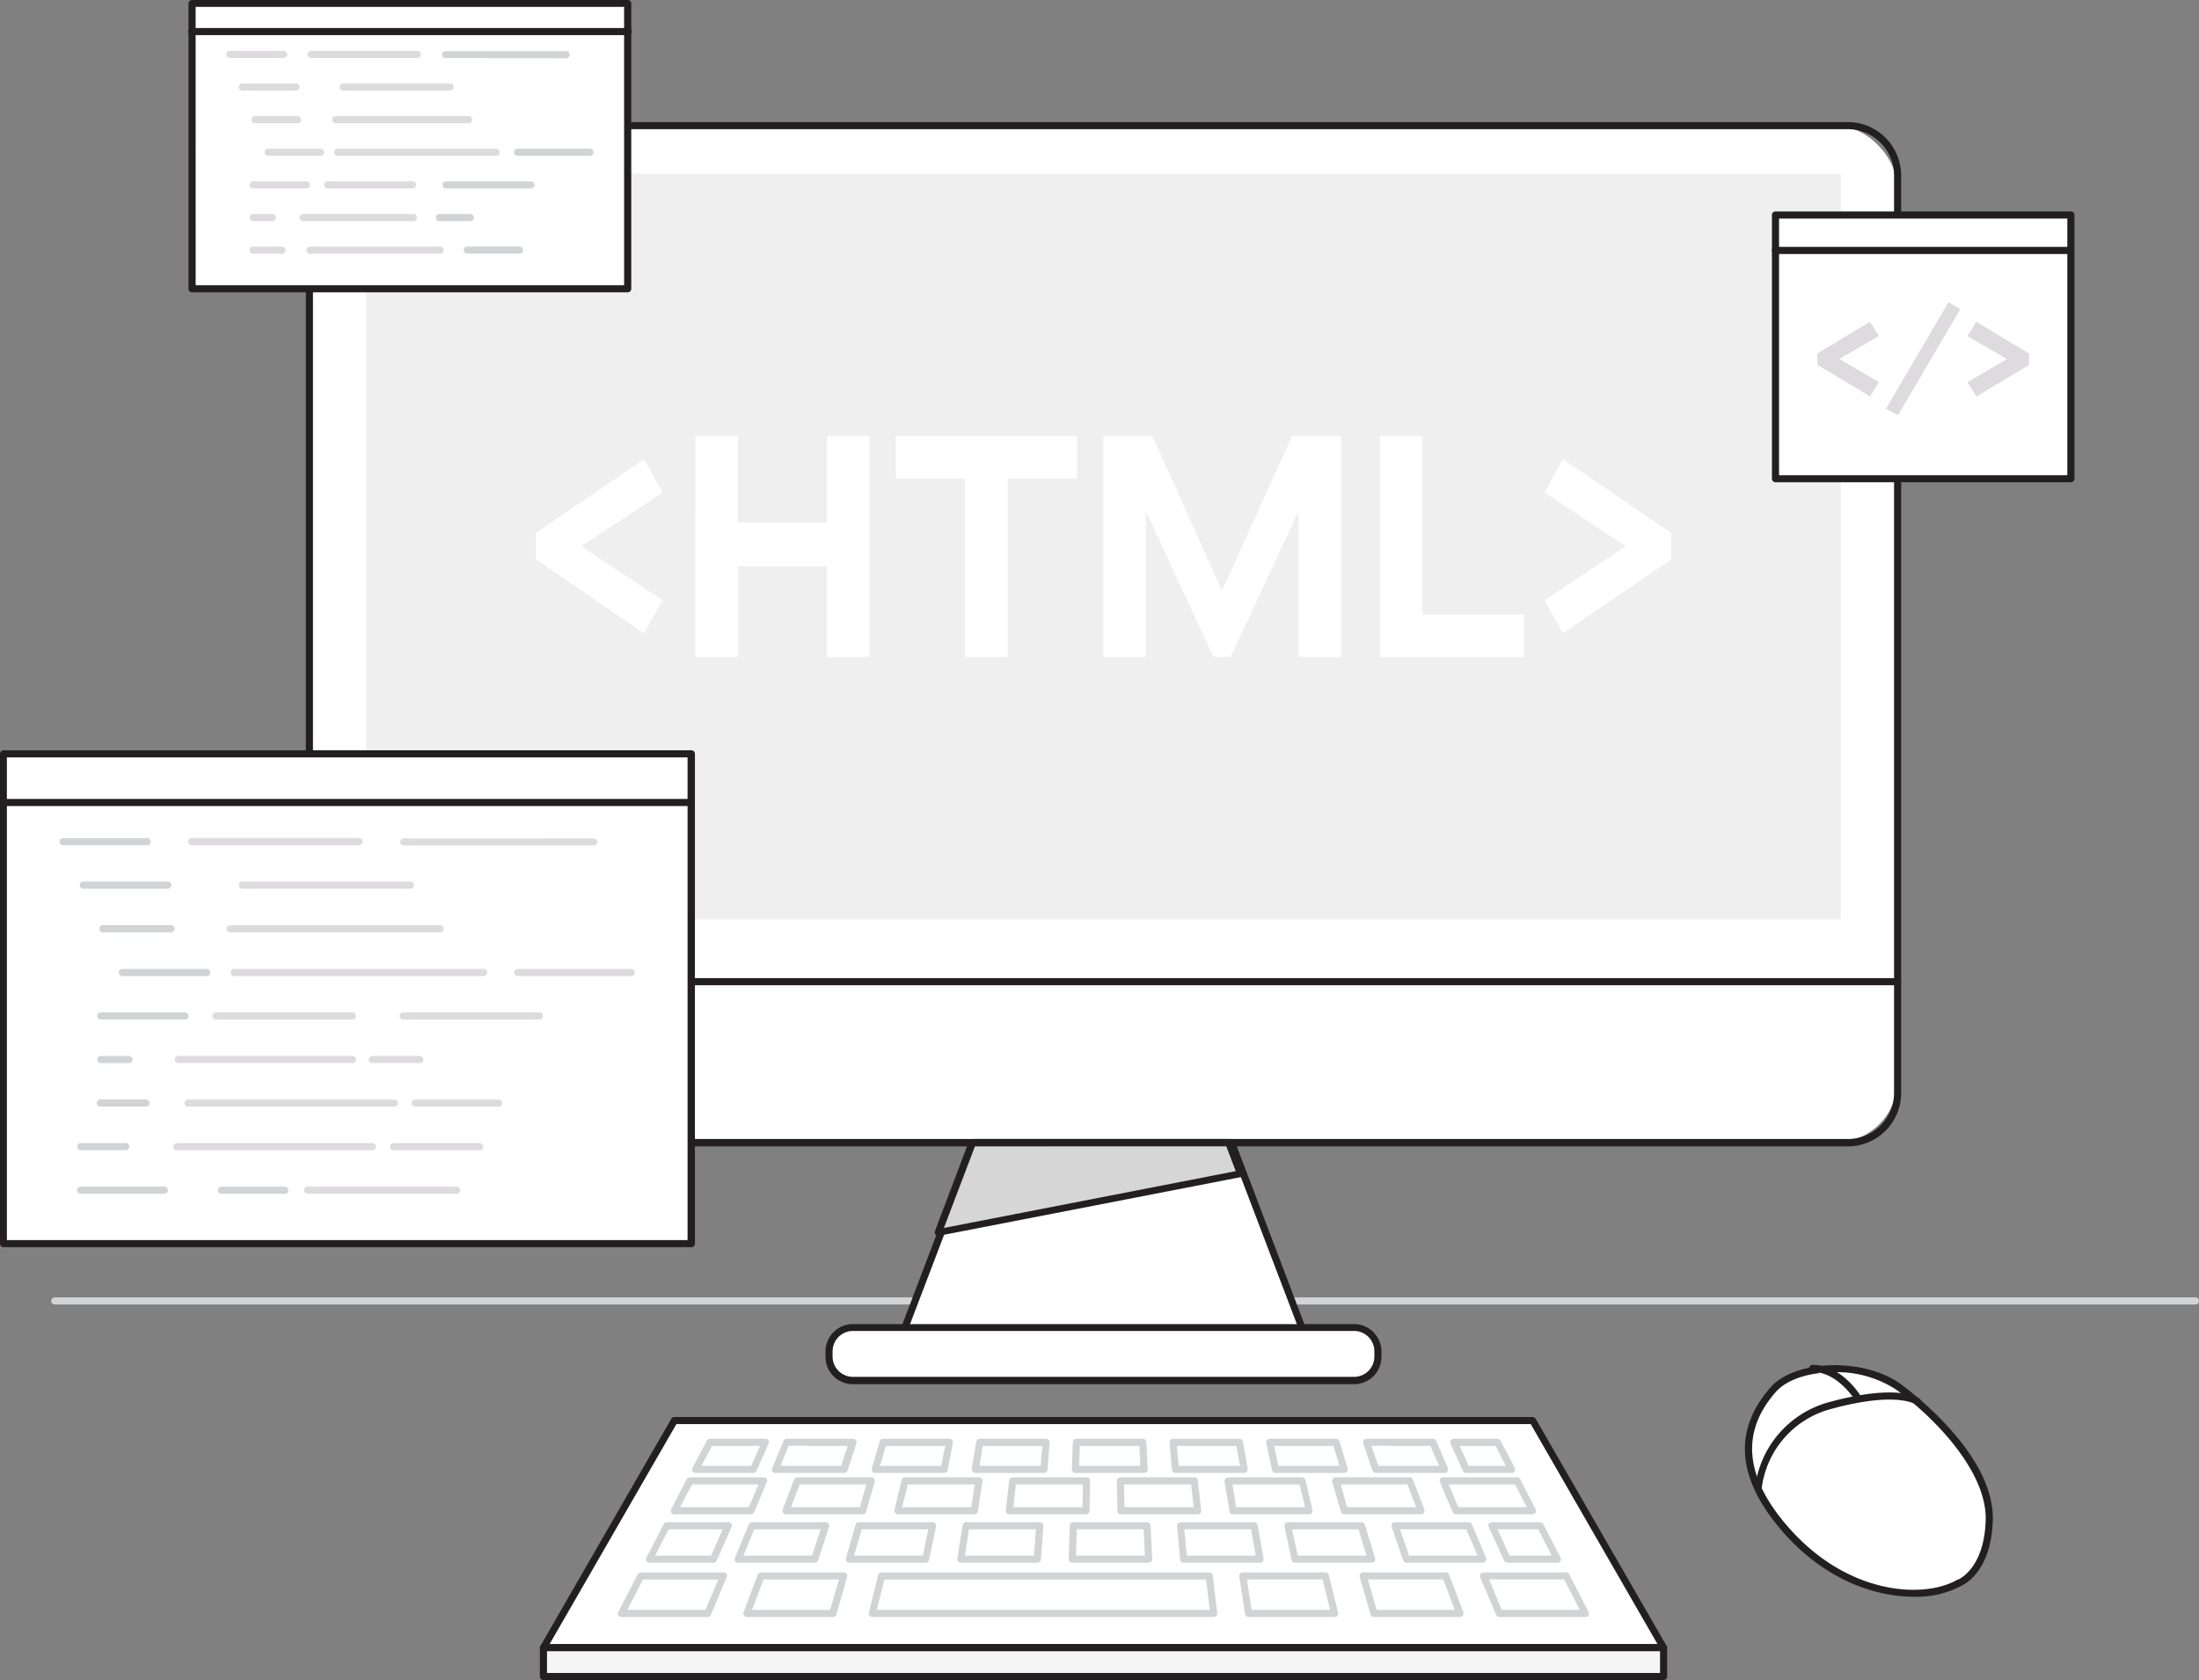 <svg xmlns="http://www.w3.org/2000/svg" width="246.065" height="188" viewBox="0 0 246.065 188">
  <rect x="0" y="0" width="246.065" height="188" fill="#808080" stroke="none"/>
  <g id="Group_15" data-name="Group 15" transform="translate(-848 -189)">
    <g id="Group_1" data-name="Group 1" transform="translate(321 -260)">
      <path id="Path_1" data-name="Path 1" d="M288.653,209.064H49.117a.4.4,0,0,1-.4-.4.405.405,0,0,1,.4-.4H288.653a.405.405,0,0,1,.4.4.4.4,0,0,1-.4.4Z" transform="translate(484.015 385.908)" fill="#d1d3d4"/>
      <rect id="Rectangle_1" data-name="Rectangle 1" width="177.714" height="113.794" rx="7" transform="translate(561.625 463.06)" fill="#fff"/>
      <path id="Path_2" data-name="Path 2" d="M257.133,157.321H90.547a5.957,5.957,0,0,1-5.957-5.957V48.665A5.965,5.965,0,0,1,90.547,42.7H257.133a5.973,5.973,0,0,1,5.965,5.965V151.331a5.965,5.965,0,0,1-5.965,5.989ZM90.547,43.494a5.171,5.171,0,0,0-5.163,5.171V151.331a5.163,5.163,0,0,0,5.163,5.163H257.133a5.171,5.171,0,0,0,5.171-5.163V48.665a5.179,5.179,0,0,0-5.171-5.171Z" transform="translate(476.637 419.962)" fill="#231f20"/>
      <path id="Path_3" data-name="Path 3" d="M262.7,164.094H84.987a.4.4,0,0,1,0-.794H262.7a.405.405,0,0,1,.4.4A.4.4,0,0,1,262.7,164.094Z" transform="translate(476.637 395.158)" fill="#231f20"/>
      <path id="Path_4" data-name="Path 4" d="M213.787,208.463H168.36l8.372-22h28.675Z" transform="translate(459.408 390.394)" fill="#fff"/>
      <path id="Path_5" data-name="Path 5" d="M213.684,208.757H168.256a.4.4,0,0,1-.373-.54l8.372-21.995a.405.405,0,0,1,.373-.262H205.3a.4.4,0,0,1,.373.262l8.364,22.011a.4.4,0,0,1,0,.365.389.389,0,0,1-.357.159Zm-44.855-.794H213.1l-8.07-21.177H176.907Z" transform="translate(459.511 390.497)" fill="#231f20"/>
      <rect id="Rectangle_2" data-name="Rectangle 2" width="61.409" height="5.934" rx="2.967" transform="translate(619.769 597.562)" fill="#fff"/>
      <path id="Path_6" data-name="Path 6" d="M216.935,218.758H160.856a3.058,3.058,0,0,1-3.066-3.058v-.6a3.066,3.066,0,0,1,3.066-3.066h56.079A3.066,3.066,0,0,1,220,215.1v.6a3.058,3.058,0,0,1-3.066,3.058ZM160.856,212.8a2.28,2.28,0,0,0-2.272,2.272v.6a2.272,2.272,0,0,0,2.272,2.264h56.079a2.272,2.272,0,0,0,2.272-2.264v-.6a2.272,2.272,0,0,0-2.272-2.272Z" transform="translate(461.582 385.135)" fill="#231f20"/>
      <rect id="Rectangle_3" data-name="Rectangle 3" width="165.02" height="83.467" transform="translate(567.963 468.421)" fill="#efefef"/>
      <path id="Path_7" data-name="Path 7" d="M117,101.412V98.441l12.105-8.261,2.057,3.741-9.087,6.005,9.087,6.037-2.057,3.709Z" transform="translate(469.971 410.197)" fill="#fff"/>
      <path id="Path_8" data-name="Path 8" d="M139.458,86.93h4.766V96.6h9.961V86.93h4.766v24.719h-4.766V101.514h-9.969v10.136H139.45Z" transform="translate(465.354 410.865)" fill="#fff"/>
      <path id="Path_9" data-name="Path 9" d="M175.453,91.706H167.7V86.94h20.271v4.766h-7.753v19.945h-4.766Z" transform="translate(459.543 410.863)" fill="#fff"/>
      <path id="Path_10" data-name="Path 10" d="M196.92,86.93h5.5l7.753,17.237h.064l7.816-17.237h5.481v24.719h-4.766v-16.2h-.056l-7.538,16.2h-1.93l-7.5-16.2h-.064v16.2H196.92Z" transform="translate(453.533 410.865)" fill="#fff"/>
      <path id="Path_11" data-name="Path 11" d="M235.9,86.93h4.766v19.953H252v4.766H235.9Z" transform="translate(445.516 410.865)" fill="#fff"/>
      <path id="Path_12" data-name="Path 12" d="M259.08,105.963l9.1-6.037-9.1-6.005,2.057-3.741,12.113,8.261v2.971l-12.113,8.261Z" transform="translate(440.748 410.197)" fill="#fff"/>
      <path id="Path_13" data-name="Path 13" d="M173.68,196.508l33.822-6.569-1.319-3.479H177.509Z" transform="translate(458.313 390.394)" fill="#d6d6d6"/>
      <path id="Path_14" data-name="Path 14" d="M173.577,196.8a.389.389,0,0,1-.3-.143.405.405,0,0,1-.072-.4l3.8-10.04a.4.4,0,0,1,.373-.262h28.675a.405.405,0,0,1,.373.262l1.319,3.471a.4.4,0,0,1-.294.532l-33.822,6.569Zm4.1-10.016-3.471,9.127,32.655-6.355-1.056-2.78Z" transform="translate(458.416 390.497)" fill="#231f20"/>
      <path id="Path_15" data-name="Path 15" d="M311.41,242.262s3.177-1.263,3.344-7.054-6.085-11.867-10.1-14.838-11.5-2.669-14.1.294-5.187,8.166,1.485,15.736S307.478,244.558,311.41,242.262Z" transform="translate(434.839 383.848)" fill="#fff"/>
      <path id="Path_16" data-name="Path 16" d="M306.2,243.731c-4.345,0-9.9-1.89-14.552-7.149-5.235-5.934-5.735-11.4-1.485-16.26,2.772-3.177,10.572-3.36,14.631-.35,1.74,1.287,10.429,8.094,10.255,15.164-.151,5.743-3.177,7.236-3.559,7.4a10.7,10.7,0,0,1-5.29,1.2Zm-8.857-25.124c-2.709,0-5.29.747-6.585,2.224-3.972,4.512-3.447,9.627,1.485,15.2,6.672,7.57,15.2,7.943,18.865,5.783h.056c.119-.048,2.947-1.271,3.09-6.688.127-5.179-5.266-11.057-9.937-14.512A12.121,12.121,0,0,0,297.342,218.607Z" transform="translate(434.942 383.943)" fill="#231f20"/>
      <path id="Path_17" data-name="Path 17" d="M289.17,232.565a10.843,10.843,0,0,1,8.126-9.309c7.641-2.081,9.683-.453,9.683-.453" transform="translate(434.56 383.044)" fill="#fff"/>
      <path id="Path_18" data-name="Path 18" d="M289.085,232.852h0a.4.4,0,0,1-.365-.421,11.319,11.319,0,0,1,8.38-9.707c7.753-2.1,9.945-.445,10.032-.373a.4.4,0,1,1-.492.627s-2.081-1.454-9.333.516a10.517,10.517,0,0,0-7.832,8.952.389.389,0,0,1-.389.405Z" transform="translate(434.652 383.154)" fill="#231f20"/>
      <path id="Path_19" data-name="Path 19" d="M243.4,251.057H118.06l14.647-25.387h96.033Z" transform="translate(469.753 382.329)" fill="#fff"/>
      <path id="Path_20" data-name="Path 20" d="M243.294,251.335H117.958a.381.381,0,0,1-.342-.191.4.4,0,0,1,0-.4l14.647-25.418a.381.381,0,0,1,.342-.2h96.041a.4.4,0,0,1,.342.2l14.647,25.418a.4.4,0,0,1,0,.4.405.405,0,0,1-.342.191Zm-124.653-.794H242.619l-14.187-24.624h-95.6Z" transform="translate(469.855 382.44)" fill="#231f20"/>
      <path id="Path_21" data-name="Path 21" d="M144.969,237.758H136.39a.389.389,0,0,1-.334-.191.4.4,0,0,1,0-.389l1.724-3.344a.389.389,0,0,1,.35-.214H146.4a.4.4,0,0,1,.334.183.389.389,0,0,1,0,.373l-1.414,3.344a.405.405,0,0,1-.35.238Zm-7.943-.794h7.713l1.08-2.55h-7.435Z" transform="translate(466.062 380.694)" fill="#d1d3d4"/>
      <path id="Path_22" data-name="Path 22" d="M160.681,237.758h-8.555a.421.421,0,0,1-.334-.167.4.4,0,0,1-.04-.365l1.271-3.344a.405.405,0,0,1,.373-.262h8.269a.405.405,0,0,1,.318.159.421.421,0,0,1,.064.35l-.969,3.344a.381.381,0,0,1-.4.286Zm-8-.794h7.7l.739-2.55h-7.475Z" transform="translate(462.829 380.694)" fill="#d1d3d4"/>
      <path id="Path_23" data-name="Path 23" d="M176.435,237.758H167.9a.4.4,0,0,1-.389-.492l.794-3.344a.405.405,0,0,1,.389-.3h8.269a.4.4,0,0,1,.389.461l-.516,3.344A.405.405,0,0,1,176.435,237.758Zm-8.07-.794H176.1l.389-2.55H169Z" transform="translate(459.585 380.694)" fill="#d1d3d4"/>
      <path id="Path_24" data-name="Path 24" d="M192.165,237.758h-8.579a.421.421,0,0,1-.3-.127.405.405,0,0,1-.1-.31l.381-3.344a.389.389,0,0,1,.389-.357h8.269a.405.405,0,0,1,.286.119.366.366,0,0,1,.111.286l-.064,3.344A.4.4,0,0,1,192.165,237.758Zm-8.134-.794h7.745l.048-2.55h-7.506Z" transform="translate(456.358 380.694)" fill="#d1d3d4"/>
      <path id="Path_25" data-name="Path 25" d="M207.877,237.758H199.3a.389.389,0,0,1-.4-.389l-.071-3.344a.429.429,0,0,1,.111-.286.437.437,0,0,1,.286-.119H207.5a.4.4,0,0,1,.4.357l.373,3.344a.381.381,0,0,1-.389.437Zm-8.189-.794h7.745l-.294-2.55h-7.506Z" transform="translate(453.141 380.694)" fill="#d1d3d4"/>
      <path id="Path_26" data-name="Path 26" d="M223.531,237.758h-8.579a.389.389,0,0,1-.389-.334L214,234.081a.413.413,0,0,1,.4-.461h8.269a.389.389,0,0,1,.381.3l.794,3.344a.381.381,0,0,1-.071.342A.389.389,0,0,1,223.531,237.758Zm-8.237-.794h7.729l-.628-2.55h-7.5Z" transform="translate(450.021 380.694)" fill="#d1d3d4"/>
      <path id="Path_27" data-name="Path 27" d="M239.105,237.758h-8.579a.389.389,0,0,1-.381-.286l-.969-3.344a.421.421,0,0,1,.064-.35.429.429,0,0,1,.318-.159h8.277a.389.389,0,0,1,.365.262l1.279,3.344a.429.429,0,0,1-.048.365.405.405,0,0,1-.326.167Zm-8.277-.794h7.737l-.969-2.55H230.13Z" transform="translate(446.902 380.694)" fill="#d1d3d4"/>
      <path id="Path_28" data-name="Path 28" d="M254.716,237.758h-8.579a.405.405,0,0,1-.365-.238l-1.414-3.344a.389.389,0,0,1,0-.373.413.413,0,0,1,.334-.183h8.269a.413.413,0,0,1,.357.214l1.716,3.344a.4.4,0,0,1,0,.389A.405.405,0,0,1,254.716,237.758Zm-8.317-.794h7.665l-1.311-2.55h-7.435Z" transform="translate(443.786 380.694)" fill="#d1d3d4"/>
      <path id="Path_29" data-name="Path 29" d="M153.916,244.476h-8.555a.413.413,0,0,1-.334-.183.373.373,0,0,1,0-.365l1.549-3.741a.4.4,0,0,1,.365-.246h8.229a.4.4,0,0,1,.381.524l-1.223,3.733A.4.4,0,0,1,153.916,244.476Zm-7.943-.794h7.673l.961-2.947h-7.419Z" transform="translate(464.216 379.394)" fill="#d1d3d4"/>
      <path id="Path_30" data-name="Path 30" d="M140.047,244.476H132.9a.385.385,0,0,1-.342-.58l1.922-3.733a.405.405,0,0,1,.357-.222h6.9a.4.4,0,0,1,.326.183.381.381,0,0,1,0,.381l-1.652,3.733a.4.4,0,0,1-.365.238Zm-6.521-.794h6.259l1.3-2.947h-6.053Z" transform="translate(466.783 379.394)" fill="#d1d3d4"/>
      <path id="Path_31" data-name="Path 31" d="M169.611,244.476h-8.555a.405.405,0,0,1-.389-.508l1.08-3.733a.4.4,0,0,1,.381-.294h8.237a.413.413,0,0,1,.389.477l-.794,3.741A.4.4,0,0,1,169.611,244.476Zm-8.031-.794h7.7l.6-2.947H162.43Z" transform="translate(460.993 379.394)" fill="#d1d3d4"/>
      <path id="Path_32" data-name="Path 32" d="M185.3,244.476h-8.555a.4.4,0,0,1-.389-.461l.6-3.741a.4.4,0,0,1,.389-.334H185.6a.381.381,0,0,1,.286.127.4.4,0,0,1,.111.3l-.286,3.733A.4.4,0,0,1,185.3,244.476Zm-8.086-.794h7.721l.222-2.947h-7.5Z" transform="translate(457.764 379.394)" fill="#d1d3d4"/>
      <path id="Path_33" data-name="Path 33" d="M201,244.476h-8.555a.381.381,0,0,1-.286-.127.358.358,0,0,1-.111-.286l.127-3.733a.405.405,0,0,1,.4-.389h8.237a.4.4,0,0,1,.4.381l.191,3.733a.373.373,0,0,1-.111.294A.381.381,0,0,1,201,244.476Zm-8.142-.794h7.721l-.143-2.947h-7.475Z" transform="translate(454.535 379.394)" fill="#d1d3d4"/>
      <path id="Path_34" data-name="Path 34" d="M216.6,244.476H208.05a.389.389,0,0,1-.389-.365l-.342-3.733a.357.357,0,0,1,.1-.3.373.373,0,0,1,.294-.135h8.229a.4.4,0,0,1,.389.334l.667,3.733a.381.381,0,0,1-.087.326.389.389,0,0,1-.318.143Zm-8.2-.794h7.721l-.524-2.947h-7.467Z" transform="translate(451.395 379.394)" fill="#d1d3d4"/>
      <path id="Path_35" data-name="Path 35" d="M232.186,244.476h-8.555a.4.4,0,0,1-.389-.318l-.794-3.733a.405.405,0,0,1,.389-.485h8.229a.4.4,0,0,1,.381.286l1.136,3.733a.365.365,0,0,1-.064.349A.389.389,0,0,1,232.186,244.476Zm-8.237-.794h7.673l-.9-2.947h-7.443Z" transform="translate(448.285 379.394)" fill="#d1d3d4"/>
      <path id="Path_36" data-name="Path 36" d="M247.759,244.476H239.2a.405.405,0,0,1-.373-.27l-1.279-3.733a.4.4,0,0,1,.048-.365.413.413,0,0,1,.326-.167h8.237a.381.381,0,0,1,.357.246l1.589,3.733a.4.4,0,0,1-.365.556Zm-8.277-.794h7.673l-1.263-2.947h-7.419Z" transform="translate(445.183 379.394)" fill="#d1d3d4"/>
      <path id="Path_37" data-name="Path 37" d="M258.915,244.476h-5.624a.389.389,0,0,1-.357-.238l-1.716-3.733a.405.405,0,0,1,0-.381.429.429,0,0,1,.342-.183h5.409a.405.405,0,0,1,.349.222l1.922,3.733a.381.381,0,0,1,0,.389A.389.389,0,0,1,258.915,244.476Zm-5.37-.794h4.718l-1.517-2.947h-4.551Z" transform="translate(442.375 379.394)" fill="#d1d3d4"/>
      <path id="Path_38" data-name="Path 38" d="M158.292,232.011H150.6a.381.381,0,0,1-.326-.175.389.389,0,0,1,0-.373l1.255-3.026a.4.4,0,0,1,.365-.246h7.427a.389.389,0,0,1,.318.167.373.373,0,0,1,.056.35l-.993,3.026a.389.389,0,0,1-.413.278Zm-7.093-.794h6.791l.731-2.232H152.1Z" transform="translate(463.137 381.811)" fill="#d1d3d4"/>
      <path id="Path_39" data-name="Path 39" d="M145.84,232.011H139.4a.385.385,0,0,1-.342-.58l1.589-3.026a.381.381,0,0,1,.35-.214h6.22a.381.381,0,0,1,.334.183.389.389,0,0,1,0,.373l-1.334,3.026a.405.405,0,0,1-.373.238Zm-5.791-.794h5.56l.993-2.232h-5.378Z" transform="translate(465.446 381.811)" fill="#d1d3d4"/>
      <path id="Path_40" data-name="Path 40" d="M172.387,232.011H164.7a.413.413,0,0,1-.318-.159.421.421,0,0,1-.064-.349l.874-3.026a.4.4,0,0,1,.381-.286h7.419a.413.413,0,0,1,.31.143.389.389,0,0,1,.079.334l-.58,3.026A.405.405,0,0,1,172.387,232.011Zm-7.149-.794h6.839l.445-2.232h-6.641Z" transform="translate(460.242 381.811)" fill="#d1d3d4"/>
      <path id="Path_41" data-name="Path 41" d="M186.485,232.011H178.8a.413.413,0,0,1-.4-.461l.492-3.026a.4.4,0,0,1,.389-.334h7.427a.4.4,0,0,1,.4.429l-.23,3.026A.389.389,0,0,1,186.485,232.011Zm-7.22-.794h6.847l.167-2.232h-6.656Z" transform="translate(457.343 381.811)" fill="#d1d3d4"/>
      <path id="Path_42" data-name="Path 42" d="M200.578,232.011H192.9a.405.405,0,0,1-.286-.119.373.373,0,0,1-.111-.294l.1-3.026a.4.4,0,0,1,.4-.381h7.427a.405.405,0,0,1,.4.373l.151,3.026a.4.4,0,0,1-.1.294A.413.413,0,0,1,200.578,232.011Zm-7.276-.794h6.863l-.119-2.232h-6.664Z" transform="translate(454.443 381.811)" fill="#d1d3d4"/>
      <path id="Path_43" data-name="Path 43" d="M214.606,232.011h-7.689a.389.389,0,0,1-.389-.365l-.278-3.026a.389.389,0,0,1,.1-.3.405.405,0,0,1,.294-.127h7.419a.4.4,0,0,1,.4.326l.532,3.026a.373.373,0,0,1-.087.326A.389.389,0,0,1,214.606,232.011Zm-7.324-.794h6.847l-.389-2.232h-6.664Z" transform="translate(451.615 381.811)" fill="#d1d3d4"/>
      <path id="Path_44" data-name="Path 44" d="M228.606,232.011h-7.689a.405.405,0,0,1-.389-.318l-.651-3.018a.381.381,0,0,1,.072-.334.405.405,0,0,1,.31-.151h7.427a.4.4,0,0,1,.381.278l.921,3.026a.437.437,0,0,1-.064.357.405.405,0,0,1-.318.159Zm-7.371-.794h6.831l-.675-2.232h-6.625Z" transform="translate(448.814 381.811)" fill="#d1d3d4"/>
      <path id="Path_45" data-name="Path 45" d="M242.637,232.011h-7.689a.405.405,0,0,1-.373-.27l-1.041-3.026a.405.405,0,0,1,.048-.357.413.413,0,0,1,.326-.167h7.427a.405.405,0,0,1,.365.238l1.3,3.026a.389.389,0,0,1-.04.373A.4.4,0,0,1,242.637,232.011Zm-7.4-.794h6.8l-.985-2.232H234.44Z" transform="translate(446.007 381.811)" fill="#d1d3d4"/>
      <path id="Path_46" data-name="Path 46" d="M252.64,232.011h-5.052a.405.405,0,0,1-.365-.23l-1.382-3.026a.4.4,0,0,1,.357-.564h4.877a.4.4,0,0,1,.357.214l1.589,3.026a.4.4,0,0,1,0,.389.389.389,0,0,1-.381.191Zm-4.766-.794h4.146l-1.152-2.232h-4.019Z" transform="translate(443.479 381.811)" fill="#d1d3d4"/>
      <path id="Path_47" data-name="Path 47" d="M138.575,252.006h-9.627a.385.385,0,0,1-.342-.58l2.161-4.2a.413.413,0,0,1,.357-.214h9.246a.413.413,0,0,1,.334.183.389.389,0,0,1,0,.373l-1.755,4.2a.405.405,0,0,1-.373.238Zm-8.976-.794h8.738l1.446-3.408h-8.436Z" transform="translate(467.595 377.94)" fill="#d1d3d4"/>
      <path id="Path_48" data-name="Path 48" d="M156.244,252.006h-9.635a.4.4,0,0,1-.365-.54l1.589-4.2a.4.4,0,0,1,.373-.254h9.246a.405.405,0,0,1,.318.159.373.373,0,0,1,.064.35l-1.215,4.2a.4.4,0,0,1-.373.286Zm-9.055-.794h8.738l.985-3.408h-8.428Z" transform="translate(463.962 377.94)" fill="#d1d3d4"/>
      <path id="Path_49" data-name="Path 49" d="M202.485,252.006H164.278a.389.389,0,0,1-.31-.151.405.405,0,0,1-.072-.342l1.033-4.2a.405.405,0,0,1,.389-.3h36.674a.389.389,0,0,1,.389.35l.5,4.2a.4.4,0,0,1-.1.31.381.381,0,0,1-.294.135Zm-37.7-.794H202.04l-.405-3.408H165.629Z" transform="translate(460.328 377.94)" fill="#d1d3d4"/>
      <path id="Path_50" data-name="Path 50" d="M226.754,252.006h-9.635a.4.4,0,0,1-.389-.334l-.651-4.2a.389.389,0,0,1,.087-.318.405.405,0,0,1,.3-.143h9.246a.405.405,0,0,1,.389.3l1.033,4.2a.381.381,0,0,1-.071.342A.389.389,0,0,1,226.754,252.006Zm-9.294-.794h8.785L225.4,247.8h-8.467Z" transform="translate(449.594 377.94)" fill="#d1d3d4"/>
      <path id="Path_51" data-name="Path 51" d="M244.278,252.006h-9.635a.4.4,0,0,1-.381-.286l-1.215-4.2a.421.421,0,0,1,.064-.35.429.429,0,0,1,.318-.159h9.246a.4.4,0,0,1,.373.254l1.589,4.2a.421.421,0,0,1-.048.365.389.389,0,0,1-.31.175Zm-9.333-.794h8.738L242.4,247.8H233.96Z" transform="translate(446.106 377.94)" fill="#d1d3d4"/>
      <path id="Path_52" data-name="Path 52" d="M261.8,252.006h-9.635a.405.405,0,0,1-.365-.238l-1.8-4.2a.389.389,0,0,1,.04-.373.4.4,0,0,1,.326-.183h9.254a.413.413,0,0,1,.35.214l2.161,4.2a.4.4,0,0,1,0,.389A.413.413,0,0,1,261.8,252.006Zm-9.373-.794h8.738l-1.771-3.416h-8.4Z" transform="translate(442.624 377.94)" fill="#d1d3d4"/>
      <rect id="Rectangle_4" data-name="Rectangle 4" width="125.336" height="3.225" transform="translate(587.813 633.378)" fill="#f5f5f5"/>
      <path id="Path_53" data-name="Path 53" d="M243.293,261.139H117.957a.4.4,0,0,1-.4-.4v-3.225a.4.4,0,0,1,.4-.4H243.293a.405.405,0,0,1,.4.4v3.225A.4.4,0,0,1,243.293,261.139Zm-124.939-.794H242.9v-2.431H118.354Z" transform="translate(469.856 375.861)" fill="#231f20"/>
      <path id="Path_54" data-name="Path 54" d="M301.785,221.4s-2.01-3.177-4.925-3.106" transform="translate(432.978 383.848)" fill="#fff"/>
      <path id="Path_55" data-name="Path 55" d="M301.684,221.69a.389.389,0,0,1-.334-.183s-1.914-2.923-4.536-2.923h-.048a.4.4,0,0,1-.4-.4.389.389,0,0,1,.389-.4h.056c3.058,0,5.115,3.177,5.2,3.288a.4.4,0,0,1-.119.548A.421.421,0,0,1,301.684,221.69Z" transform="translate(433.079 383.95)" fill="#231f20"/>
      <rect id="Rectangle_5" data-name="Rectangle 5" width="76.97" height="54.784" transform="translate(527.373 533.381)" fill="#fff"/>
      <path id="Path_56" data-name="Path 56" d="M118.835,186.8H41.9a.4.4,0,0,1-.4-.4V131.6a.4.4,0,0,1,.4-.4h76.962a.4.4,0,0,1,.4.4v54.808a.4.4,0,0,1-.421.4Zm-76.565-.794h76.167V131.994H42.27Z" transform="translate(485.5 401.76)" fill="#231f20"/>
      <path id="Path_57" data-name="Path 57" d="M118.835,138.844H41.9a.4.4,0,1,1,0-.794h76.962a.4.4,0,0,1-.024.794Z" transform="translate(485.5 400.351)" fill="#231f20"/>
      <path id="Path_58" data-name="Path 58" d="M59.754,144.364h-9.4a.4.4,0,1,1,0-.794h9.4a.4.4,0,0,1,0,.794Z" transform="translate(483.76 399.216)" fill="#d1d3d4"/>
      <path id="Path_59" data-name="Path 59" d="M87.179,144.364H68.417a.405.405,0,0,1-.4-.4.4.4,0,0,1,.4-.4H87.179a.4.4,0,0,1,0,.794Z" transform="translate(480.045 399.216)" fill="#dddbdd"/>
      <path id="Path_60" data-name="Path 60" d="M94.289,150.494H75.527a.4.4,0,0,1-.4-.4.405.405,0,0,1,.4-.4H94.289a.4.4,0,1,1,0,.794Z" transform="translate(478.583 397.955)" fill="#dddbdd"/>
      <path id="Path_61" data-name="Path 61" d="M62.532,150.494h-9.4a.4.4,0,0,1-.4-.4.405.405,0,0,1,.4-.4h9.4a.4.4,0,1,1,0,.794Z" transform="translate(483.19 397.955)" fill="#d1d3d4"/>
      <path id="Path_62" data-name="Path 62" d="M63.459,156.634H55.9a.4.4,0,0,1-.4-.4.405.405,0,0,1,.4-.4h7.554a.4.4,0,1,1,.008.794Z" transform="translate(482.621 396.692)" fill="#d1d3d4"/>
      <path id="Path_63" data-name="Path 63" d="M97.3,156.634H73.807a.4.4,0,0,1-.4-.4.405.405,0,0,1,.4-.4H97.3a.405.405,0,0,1,.4.4A.4.4,0,0,1,97.3,156.634Z" transform="translate(478.937 396.692)" fill="#dddbdd"/>
      <path id="Path_64" data-name="Path 64" d="M68.092,162.794h-9.4a.4.4,0,1,1,0-.794h9.4a.405.405,0,0,1,.4.4.4.4,0,0,1-.4.4Z" transform="translate(482.047 395.425)" fill="#d1d3d4"/>
      <path id="Path_65" data-name="Path 65" d="M102.258,162.794H74.337a.4.4,0,0,1,0-.794h27.92a.4.4,0,1,1,0,.794Z" transform="translate(478.828 395.425)" fill="#dddbdd"/>
      <path id="Path_66" data-name="Path 66" d="M64.952,168.914h-9.4a.4.4,0,0,1,0-.794h9.4a.4.4,0,1,1,0,.794Z" transform="translate(482.692 394.166)" fill="#d1d3d4"/>
      <path id="Path_67" data-name="Path 67" d="M87.053,168.914H71.9a.4.4,0,1,1,0-.794H87.053a.4.4,0,1,1,0,.794Z" transform="translate(479.33 394.166)" fill="#dddbdd"/>
      <path id="Path_68" data-name="Path 68" d="M113.4,168.914H98.257a.4.4,0,1,1,0-.794H113.4a.4.4,0,1,1,0,.794Z" transform="translate(473.908 394.166)" fill="#dddbdd"/>
      <path id="Path_69" data-name="Path 69" d="M58.788,175.054H55.547a.4.4,0,0,1,0-.794h3.241a.4.4,0,0,1,0,.794Z" transform="translate(482.692 392.903)" fill="#d1d3d4"/>
      <path id="Path_70" data-name="Path 70" d="M85.959,175.054H66.577a.4.4,0,1,1,0-.794H85.959a.4.4,0,1,1,0,.794Z" transform="translate(480.424 392.903)" fill="#dddbdd"/>
      <path id="Path_71" data-name="Path 71" d="M99.2,175.054H93.787a.4.4,0,0,1,0-.794H99.2a.4.4,0,0,1,0,.794Z" transform="translate(474.827 392.903)" fill="#dddbdd"/>
      <path id="Path_72" data-name="Path 72" d="M60.639,181.194H55.547a.405.405,0,0,1-.4-.4.4.4,0,0,1,.4-.4h5.092a.4.4,0,0,1,.4.4A.405.405,0,0,1,60.639,181.194Z" transform="translate(482.692 391.64)" fill="#d1d3d4"/>
      <path id="Path_73" data-name="Path 73" d="M90.992,181.194H67.957a.4.4,0,1,1,0-.794H90.992a.4.4,0,0,1,.4.4A.405.405,0,0,1,90.992,181.194Z" transform="translate(480.14 391.64)" fill="#dddbdd"/>
      <path id="Path_74" data-name="Path 74" d="M109.222,181.194h-9.4a.4.4,0,0,1,0-.794h9.4a.4.4,0,0,1,.4.4A.405.405,0,0,1,109.222,181.194Z" transform="translate(473.587 391.64)" fill="#dddbdd"/>
      <path id="Path_75" data-name="Path 75" d="M57.756,187.334H52.767a.405.405,0,0,1-.4-.4.4.4,0,0,1,.4-.4h4.988a.4.4,0,1,1,0,.794Z" transform="translate(483.264 390.378)" fill="#d1d3d4"/>
      <path id="Path_76" data-name="Path 76" d="M88.147,187.334H66.367a.4.4,0,1,1,0-.794h21.78a.4.4,0,1,1,0,.794Z" transform="translate(480.467 390.378)" fill="#dddbdd"/>
      <path id="Path_77" data-name="Path 77" d="M62.172,193.464h-9.4a.4.4,0,0,1-.4-.4.405.405,0,0,1,.4-.4h9.4a.4.4,0,0,1,0,.794Z" transform="translate(483.264 389.117)" fill="#d1d3d4"/>
      <path id="Path_78" data-name="Path 78" d="M126.976,162.794H114.267a.4.4,0,0,1,0-.794h12.709a.4.4,0,1,1,0,.794Z" transform="translate(470.615 395.425)" fill="#dddbdd"/>
      <path id="Path_79" data-name="Path 79" d="M104.584,144.395h-6.41a.4.4,0,0,1,.135-.786c.612.04,15.513,0,21.224,0h0a.4.4,0,0,1,.4.389.405.405,0,0,1-.4.4Z" transform="translate(473.912 399.209)" fill="#dddbdd"/>
      <path id="Path_80" data-name="Path 80" d="M106.429,187.334H96.9a.4.4,0,1,1,0-.794h9.532a.4.4,0,1,1,0,.794Z" transform="translate(474.188 390.378)" fill="#dddbdd"/>
      <path id="Path_81" data-name="Path 81" d="M79.637,193.464h-6.99a.4.4,0,1,1,0-.794h6.99a.4.4,0,1,1,0,.794Z" transform="translate(479.175 389.117)" fill="#d1d3d4"/>
      <path id="Path_82" data-name="Path 82" d="M101.43,193.464H84.8a.4.4,0,1,1,0-.794H101.43a.405.405,0,0,1,.4.4A.4.4,0,0,1,101.43,193.464Z" transform="translate(476.676 389.117)" fill="#dddbdd"/>
      <rect id="Rectangle_6" data-name="Rectangle 6" width="33.052" height="29.509" transform="translate(725.676 473.06)" fill="#fff"/>
      <path id="Path_83" data-name="Path 83" d="M324.569,85.593H291.517a.4.4,0,0,1-.4-.4V55.687a.405.405,0,0,1,.4-.4h33.052a.4.4,0,0,1,.4.4V85.2A.4.4,0,0,1,324.569,85.593ZM291.914,84.8h32.257V56.084H291.914Z" transform="translate(434.159 417.373)" fill="#231f20"/>
      <path id="Path_84" data-name="Path 84" d="M324.569,61.084H291.517a.405.405,0,0,1-.4-.4.4.4,0,0,1,.4-.4h33.052a.4.4,0,0,1,0,.794Z" transform="translate(434.159 416.344)" fill="#231f20"/>
      <path id="Path_85" data-name="Path 85" d="M297.52,75.644V74.373l5.886-3.543,1,1.589-4.424,2.574,4.424,2.589-1,1.589Z" transform="translate(432.842 414.177)" fill="#dddbdd"/>
      <path id="Path_86" data-name="Path 86" d="M307.2,79.985l6.982-11.915,1.319.794-6.966,11.851Z" transform="translate(430.851 414.744)" fill="#dddbdd"/>
      <path id="Path_87" data-name="Path 87" d="M318.66,77.6l4.424-2.589-4.424-2.574,1-1.589,5.894,3.543v1.271l-5.894,3.543Z" transform="translate(428.494 414.172)" fill="#dddbdd"/>
      <rect id="Rectangle_7" data-name="Rectangle 7" width="48.74" height="31.94" transform="translate(548.494 449.373)" fill="#fff"/>
      <path id="Path_88" data-name="Path 88" d="M117.2,58.21H68.457a.4.4,0,0,1-.4-.4V25.9a.405.405,0,0,1,.4-.4H117.2a.4.4,0,0,1,.4.4V57.813A.4.4,0,0,1,117.2,58.21Zm-48.342-.794H116.8V26.27H68.854Z" transform="translate(480.037 423.5)" fill="#231f20"/>
      <path id="Path_89" data-name="Path 89" d="M117.2,30.244H68.457a.4.4,0,1,1,0-.794H117.2a.4.4,0,1,1,0,.794Z" transform="translate(480.037 422.688)" fill="#231f20"/>
      <path id="Path_90" data-name="Path 90" d="M79.795,33.464H73.837a.4.4,0,1,1,0-.794h5.957a.4.4,0,0,1,.4.4.405.405,0,0,1-.4.4Z" transform="translate(478.931 422.025)" fill="#dddbdd"/>
      <path id="Path_91" data-name="Path 91" d="M97.152,33.464H85.237a.405.405,0,0,1-.4-.4.4.4,0,0,1,.4-.4H97.152a.4.4,0,0,1,0,.794Z" transform="translate(476.586 422.025)" fill="#dddbdd"/>
      <path id="Path_92" data-name="Path 92" d="M101.652,38.054H89.737a.4.4,0,0,1-.4-.4.405.405,0,0,1,.4-.4h11.915a.4.4,0,1,1,0,.794Z" transform="translate(475.66 421.081)" fill="#dddbdd"/>
      <path id="Path_93" data-name="Path 93" d="M81.555,38.054H75.6a.4.4,0,1,1,0-.794h5.957a.405.405,0,0,1,.4.4A.4.4,0,0,1,81.555,38.054Z" transform="translate(478.569 421.081)" fill="#dddbdd"/>
      <path id="Path_94" data-name="Path 94" d="M82.143,42.654H77.377a.4.4,0,1,1,0-.794h4.766a.4.4,0,0,1,0,.794Z" transform="translate(478.203 420.135)" fill="#dddbdd"/>
      <path id="Path_95" data-name="Path 95" d="M103.565,42.654H88.687a.405.405,0,0,1-.4-.4.4.4,0,0,1,.4-.4h14.878a.4.4,0,0,1,.4.4A.405.405,0,0,1,103.565,42.654Z" transform="translate(475.876 420.135)" fill="#dddbdd"/>
      <path id="Path_96" data-name="Path 96" d="M85.067,47.244H79.117a.4.4,0,0,1,0-.794h5.949a.4.4,0,0,1,0,.794Z" transform="translate(477.845 419.191)" fill="#dddbdd"/>
      <path id="Path_97" data-name="Path 97" d="M106.709,47.244H89.027a.4.4,0,1,1,0-.794h17.682a.405.405,0,0,1,.4.4.4.4,0,0,1-.4.4Z" transform="translate(475.806 419.191)" fill="#dddbdd"/>
      <path id="Path_98" data-name="Path 98" d="M83.085,51.844H77.127a.4.4,0,1,1,0-.794h5.957a.4.4,0,0,1,0,.794Z" transform="translate(478.254 418.245)" fill="#dddbdd"/>
      <path id="Path_99" data-name="Path 99" d="M97.085,51.844H87.5a.4.4,0,0,1,0-.794h9.587a.4.4,0,0,1,0,.794Z" transform="translate(476.121 418.245)" fill="#dddbdd"/>
      <path id="Path_100" data-name="Path 100" d="M113.765,51.844h-9.587a.4.4,0,0,1,0-.794h9.587a.4.4,0,0,1,0,.794Z" transform="translate(472.69 418.245)" fill="#d1d3d4"/>
      <path id="Path_101" data-name="Path 101" d="M79.177,56.444H77.127a.4.4,0,1,1,0-.794h2.049a.4.4,0,1,1,0,.794Z" transform="translate(478.254 417.299)" fill="#dddbdd"/>
      <path id="Path_102" data-name="Path 102" d="M96.387,56.444H84.107a.405.405,0,0,1-.4-.4.4.4,0,0,1,.4-.4h12.28a.4.4,0,1,1,0,.794Z" transform="translate(476.818 417.299)" fill="#dddbdd"/>
      <path id="Path_103" data-name="Path 103" d="M106.771,56.444h-3.424a.4.4,0,1,1,0-.794h3.424a.4.4,0,0,1,.4.4A.405.405,0,0,1,106.771,56.444Z" transform="translate(472.861 417.299)" fill="#d1d3d4"/>
      <path id="Path_104" data-name="Path 104" d="M80.352,61.034H77.127a.4.4,0,1,1,0-.794h3.225a.4.4,0,0,1,0,.794Z" transform="translate(478.254 416.355)" fill="#dddbdd"/>
      <path id="Path_105" data-name="Path 105" d="M99.575,61.034H85.007a.4.4,0,0,1,0-.794H99.575a.4.4,0,1,1,0,.794Z" transform="translate(476.633 416.355)" fill="#dddbdd"/>
      <path id="Path_106" data-name="Path 106" d="M113.115,61.034h-5.957a.4.4,0,0,1,0-.794h5.957a.4.4,0,0,1,0,.794Z" transform="translate(472.077 416.355)" fill="#d1d3d4"/>
      <path id="Path_107" data-name="Path 107" d="M122.362,47.244h-8.054a.4.4,0,0,1-.4-.4.405.405,0,0,1,.4-.4h8.054a.4.4,0,1,1,0,.794Z" transform="translate(470.607 419.191)" fill="#d1d3d4"/>
      <path id="Path_108" data-name="Path 108" d="M108.26,33.487h-4.178a.405.405,0,0,1-.294-.477.389.389,0,0,1,.437-.3h13.424a.389.389,0,0,1,.4.389.405.405,0,0,1-.4.405Z" transform="translate(472.691 422.018)" fill="#d1d3d4"/>
    </g>
  </g>
</svg>
